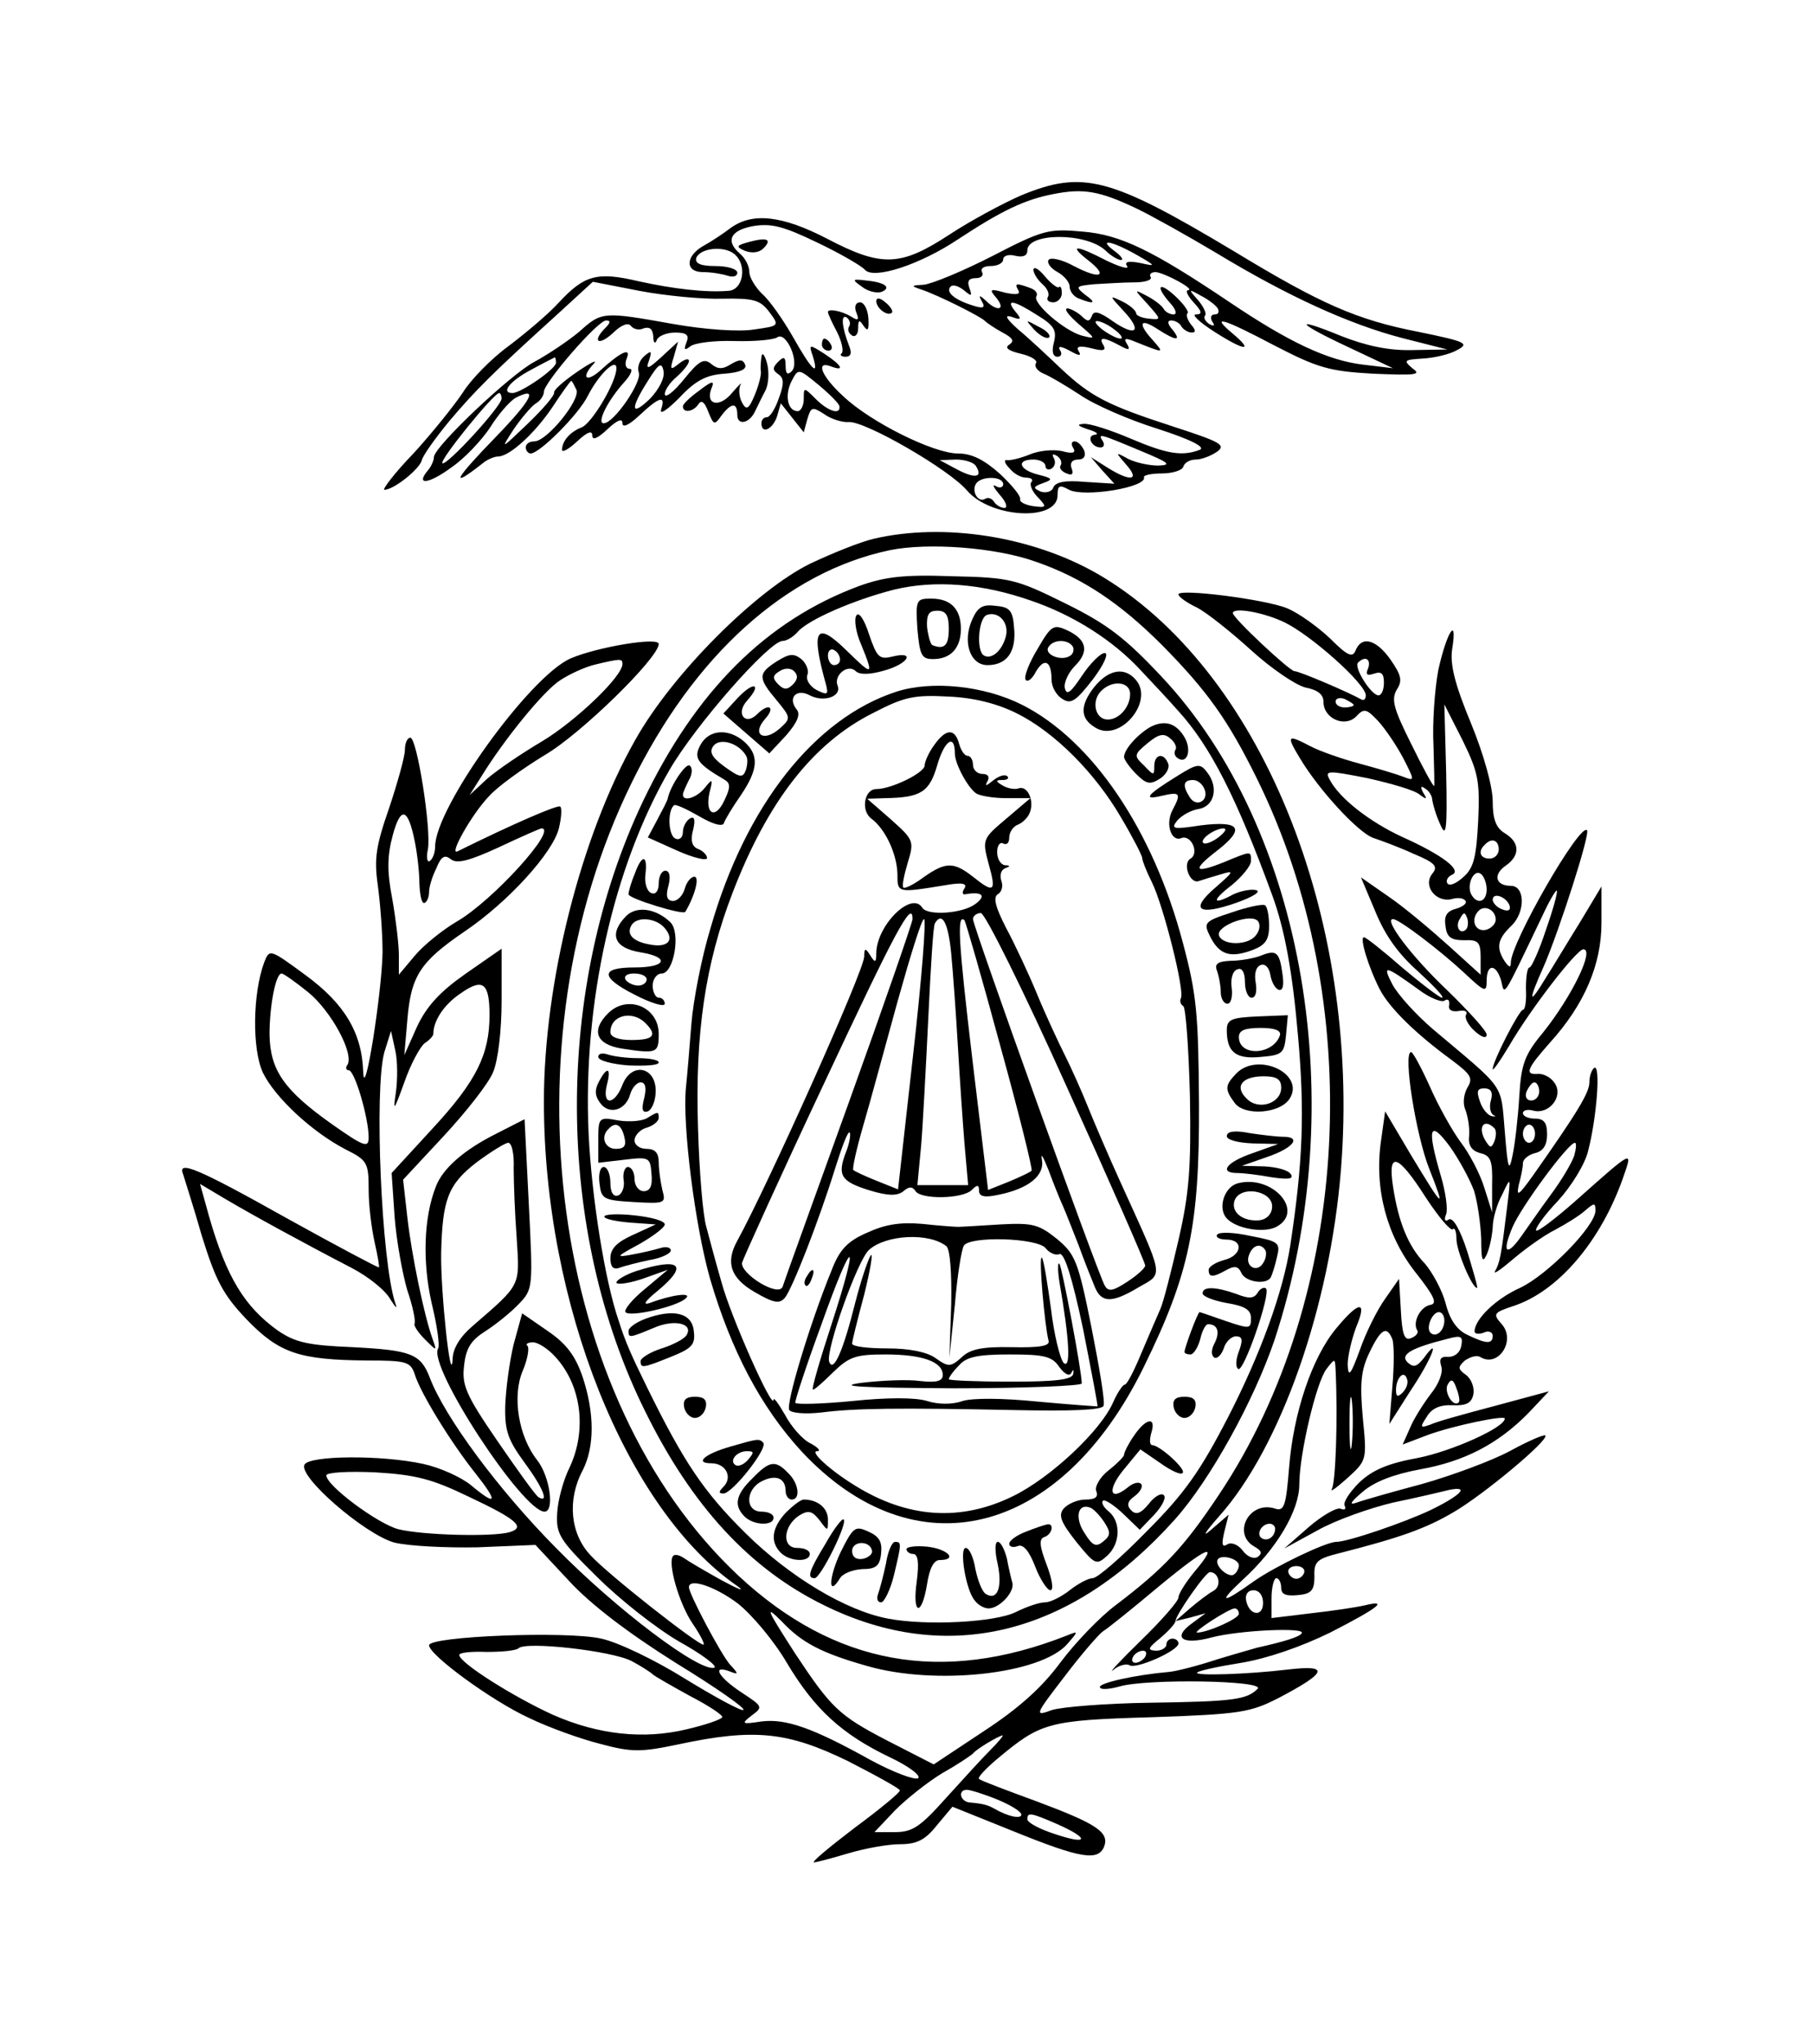  <svg version="1.0" xmlns="http://www.w3.org/2000/svg"  width="300pt" height="338pt" viewBox="0 0 300 338"  preserveAspectRatio="xMidYMid meet">  <g transform="translate(0,338) scale(0.1,-0.1)" fill="#000000" stroke="none"> <path d="M1690 3057 c-30 -13 -84 -42 -119 -65 -81 -53 -112 -54 -202 -7 -75 39 -124 44 -160 18 -13 -10 -33 -23 -44 -29 -31 -17 -32 -44 -2 -44 14 0 32 -3 41 -6 9 -3 16 -1 16 5 0 6 -16 11 -36 11 -24 0 -34 4 -32 13 6 17 46 21 63 7 22 -18 15 -60 -10 -61 -37 -3 -90 3 -149 16 -68 16 -89 10 -131 -35 -16 -18 -54 -50 -83 -72 -29 -21 -63 -56 -76 -77 -14 -21 -50 -66 -81 -100 -32 -33 -53 -61 -49 -61 16 0 59 35 62 49 2 8 22 36 45 64 43 51 72 80 178 176 l60 55 77 -15 c42 -8 104 -14 137 -13 52 1 63 -2 78 -22 17 -23 17 -23 -26 -29 -24 -4 -81 0 -132 9 -118 21 -119 21 -157 -13 -18 -15 -51 -37 -73 -49 -39 -20 -167 -141 -167 -158 0 -5 -4 -15 -10 -22 -21 -25 1 -23 39 5 22 15 50 45 64 66 13 21 32 43 42 49 39 20 27 -3 -32 -64 -70 -72 -78 -88 -22 -44 7 6 19 11 25 11 19 0 61 38 91 83 15 23 29 42 30 42 2 0 5 -7 9 -15 6 -17 -49 -85 -70 -85 -8 0 -14 -4 -14 -10 0 -5 4 -10 8 -10 15 0 80 65 95 96 18 35 47 63 47 45 0 -23 -41 -92 -58 -98 -18 -7 -32 -22 -32 -37 0 -5 11 1 25 14 16 15 25 19 25 10 0 -9 9 -5 25 10 16 15 25 19 25 10 0 -8 11 -3 28 13 33 31 44 34 36 10 -3 -10 10 -1 30 19 27 29 45 38 75 40 25 2 37 7 34 15 -4 9 -9 9 -23 1 -14 -9 -22 -9 -33 0 -12 10 -20 6 -45 -25 -17 -21 -31 -32 -32 -25 0 7 9 20 20 29 11 10 20 21 20 26 0 5 -7 3 -16 -4 -15 -12 -16 -11 -9 11 l7 25 -27 -25 c-23 -21 -27 -22 -21 -6 5 16 4 17 -8 7 -8 -7 -12 -19 -9 -27 6 -15 -41 -84 -58 -84 -12 0 6 37 34 68 11 12 15 22 9 22 -6 0 -9 7 -5 17 8 19 -9 12 -44 -20 -24 -21 -32 -11 -10 12 6 7 -6 1 -28 -14 -22 -15 -39 -30 -38 -34 1 -5 -19 -28 -44 -52 -45 -43 -45 -43 -23 -9 13 19 30 39 37 43 7 4 13 13 13 19 0 15 89 118 103 118 8 0 7 -4 -1 -12 -23 -23 -12 -31 12 -9 14 14 26 18 30 12 4 -5 13 -8 21 -4 10 3 15 -1 16 -13 0 -11 3 -14 6 -6 2 6 16 12 30 12 19 0 24 -4 19 -16 -5 -13 -3 -14 6 -7 7 6 40 10 73 9 33 -1 65 2 71 6 15 11 38 -42 24 -56 -7 -7 -10 -4 -10 9 0 15 -3 16 -12 7 -10 -10 -10 -14 0 -21 9 -6 10 -15 1 -39 -6 -18 -15 -32 -20 -32 -5 0 -9 -4 -9 -10 0 -19 19 -10 26 12 l6 21 19 -24 19 -24 6 22 c6 20 8 21 28 8 11 -8 30 -14 41 -13 28 1 165 -78 195 -113 39 -46 150 -52 150 -8 0 16 3 18 19 9 25 -13 130 4 124 21 -1 3 12 6 29 6 18 0 34 5 36 11 2 7 11 12 21 12 9 0 25 6 35 13 15 11 6 16 -71 41 -111 36 -138 50 -188 97 -22 21 -53 50 -70 64 -20 18 -24 25 -11 21 16 -6 17 -4 6 9 -17 21 -3 19 36 -6 28 -17 33 -25 28 -45 -4 -15 -2 -24 6 -24 6 0 8 5 4 11 -4 7 1 7 16 -1 16 -9 20 -9 15 -1 -5 8 1 10 21 5 19 -5 25 -4 20 5 -9 14 0 14 26 0 16 -9 19 -8 13 2 -6 9 -3 10 8 6 55 -22 54 -22 35 0 -26 28 -22 38 7 19 31 -20 41 -21 25 -1 -8 9 -9 15 -2 15 6 0 14 -4 17 -10 3 -5 11 -10 17 -10 7 0 7 4 -1 13 -6 8 -9 16 -6 19 3 2 -6 15 -20 28 -28 26 -34 17 -8 -12 9 -10 11 -18 5 -18 -6 0 -14 4 -17 10 -3 5 -16 15 -28 21 -21 11 -21 11 2 -14 23 -26 23 -26 2 -24 -11 1 -21 5 -21 9 0 4 -10 13 -22 19 -23 11 -23 11 1 -15 32 -34 21 -44 -18 -17 -21 15 -31 18 -34 9 -4 -10 -7 -11 -18 0 -7 6 -18 12 -23 12 -6 -1 3 -12 19 -26 29 -25 29 -25 5 -19 -29 8 -82 54 -75 65 3 5 -2 11 -11 14 -22 8 -26 8 -19 -4 4 -7 -3 -8 -22 -4 -25 7 -27 6 -14 -9 16 -20 1 -23 -18 -4 -11 10 -12 9 -6 -2 6 -10 2 -12 -16 -6 -29 9 -45 22 -36 31 4 4 13 1 22 -6 13 -11 14 -10 9 4 -4 11 -1 16 11 16 9 0 13 5 10 10 -3 6 3 10 14 10 12 0 21 5 21 11 0 6 9 9 20 6 13 -3 20 0 20 9 0 29 96 30 129 0 9 -9 21 -16 26 -16 5 0 0 7 -11 15 -28 21 -5 17 36 -6 33 -19 34 -20 7 -14 -20 4 -27 2 -22 -5 4 -6 -11 -2 -34 9 -50 26 -64 27 -31 1 35 -27 21 -33 -23 -10 -20 11 -39 15 -42 10 -3 -5 4 -14 15 -20 11 -6 20 -17 20 -24 0 -8 7 -17 16 -20 25 -10 29 -7 9 7 -16 13 -15 14 16 17 19 1 48 3 66 3 18 0 30 4 27 9 -3 4 1 8 8 8 15 -1 67 -29 54 -30 -5 0 -1 -9 9 -20 14 -15 15 -20 4 -20 -8 0 6 -13 31 -29 50 -32 66 -33 29 -2 -37 31 -16 25 71 -21 70 -36 89 -42 162 -46 71 -3 81 -2 65 9 -15 13 -14 14 17 16 19 1 45 7 57 14 21 11 15 14 -63 30 -103 20 -162 46 -307 134 -204 122 -249 134 -351 92z m191 -22 c25 -12 84 -45 131 -73 119 -72 220 -118 308 -141 l75 -19 -58 -1 c-39 -1 -76 7 -117 23 -83 34 -75 22 13 -19 l72 -34 -50 6 c-58 7 -122 37 -220 103 -128 86 -181 112 -244 117 -56 5 -65 3 -150 -41 -49 -25 -100 -46 -113 -47 -21 -1 -21 -2 -3 -8 27 -9 99 -45 105 -52 3 -3 16 -12 29 -19 17 -9 20 -14 11 -20 -8 -5 -2 -10 19 -15 17 -4 29 -11 25 -16 -3 -5 3 -13 13 -17 10 -4 37 -20 60 -35 23 -16 80 -41 128 -56 56 -18 81 -31 70 -35 -29 -11 -54 -7 -115 19 -33 14 -67 25 -77 24 -12 -1 -10 -3 7 -9 14 -4 19 -8 12 -9 -15 -1 -6 -21 9 -21 6 0 7 5 4 10 -9 14 -6 13 61 -15 48 -20 54 -24 31 -25 -16 0 -38 5 -50 11 -22 12 -22 12 -3 -10 23 -26 6 -28 -32 -4 l-27 17 19 -22 20 -22 -48 3 c-33 3 -49 0 -53 -9 -2 -7 -12 -10 -21 -7 -13 6 -13 8 4 14 17 6 16 8 -8 14 -32 8 -37 25 -8 25 11 0 20 -5 20 -11 0 -5 5 -7 10 -4 6 4 7 11 4 17 -4 7 -2 8 5 4 6 -4 9 -11 6 -16 -3 -4 2 -10 10 -13 9 -4 12 -1 8 9 -3 8 1 14 11 14 10 0 13 6 10 15 -4 8 -10 15 -16 15 -5 0 -6 -5 -2 -11 5 -8 -1 -10 -19 -5 -14 3 -38 1 -54 -6 -15 -6 -32 -10 -37 -9 -5 1 -4 -5 4 -13 7 -9 19 -16 28 -16 8 0 12 -3 9 -7 -4 -3 0 -15 10 -25 16 -17 15 -18 -8 -15 -13 2 -22 7 -21 11 2 5 -13 23 -33 42 -27 24 -47 34 -70 34 -40 0 -145 52 -190 95 -36 33 -46 59 -20 49 24 -9 18 2 -11 21 -25 16 -26 16 -19 -4 11 -36 -2 -23 -33 32 -16 28 -39 61 -51 71 -11 11 -21 27 -21 36 0 10 -7 23 -15 30 -25 21 -17 39 21 46 30 5 50 0 106 -27 38 -18 74 -39 79 -45 14 -17 91 8 154 50 73 48 111 66 158 75 50 10 77 5 138 -24z m134 -165 c3 -6 1 -10 -5 -10 -6 0 -8 -5 -4 -12 5 -7 3 -8 -5 -4 -7 5 -10 11 -7 14 3 3 -2 14 -11 25 -17 19 -17 20 4 8 12 -6 25 -16 28 -21z m-171 -35 c11 -8 15 -15 10 -15 -6 0 -19 7 -30 15 -10 8 -14 14 -9 14 6 0 19 -6 29 -14z m-924 -55 c0 -10 -58 -50 -72 -50 -20 0 -4 20 30 38 20 11 38 20 40 21 1 0 2 -4 2 -9z m156 -59 c-32 -31 -34 -18 -4 29 18 29 23 32 26 16 2 -11 -7 -29 -22 -45z m313 -13 c2 -15 -19 -8 -39 12 -20 20 -20 20 -20 0 0 -11 -5 -20 -10 -20 -17 0 -22 27 -10 50 11 21 11 21 45 -7 18 -15 34 -31 34 -35z m-559 13 c0 -13 -92 -113 -98 -107 -5 5 85 116 94 116 2 0 4 -4 4 -9z m785 -112 c12 -19 -2 -21 -32 -5 l-28 15 27 1 c15 0 30 -5 33 -11z m45 -30 c0 -5 -6 -7 -12 -3 -7 4 -4 -2 6 -14 11 -12 14 -22 8 -22 -6 0 -14 5 -17 10 -4 6 -10 8 -15 5 -11 -7 -23 12 -15 25 8 13 45 13 45 -1z"/> <path d="M1240 2980 c-22 -6 -23 -8 -7 -15 11 -4 23 -3 30 4 15 15 7 19 -23 11z"/> <path d="M1426 2906 c10 -8 24 -11 32 -9 18 7 7 16 -24 19 -24 3 -25 2 -8 -10z"/> <path d="M1450 2882 c0 -12 19 -26 26 -19 2 2 -2 10 -11 17 -9 8 -15 8 -15 2z"/> <path d="M1417 2863 c5 -12 3 -14 -8 -7 -16 10 -39 14 -39 8 0 -3 7 -18 15 -33 8 -16 11 -31 8 -35 -4 -3 -1 -6 6 -6 9 0 11 6 6 18 -12 31 -14 53 -4 47 5 -4 7 -10 4 -15 -3 -5 -1 -11 5 -15 5 -3 10 2 10 12 0 14 2 15 9 4 7 -10 9 -7 8 12 -1 15 -7 27 -14 27 -7 0 -10 -7 -6 -17z"/> <path d="M1360 2810 c0 -5 5 -10 11 -10 5 0 7 5 4 10 -3 6 -8 10 -11 10 -2 0 -4 -4 -4 -10z"/> <path d="M1710 2934 c0 -6 7 -17 15 -24 8 -7 12 -16 9 -21 -3 -5 1 -9 9 -9 7 0 14 7 14 15 0 8 -2 13 -5 10 -2 -2 -13 6 -23 18 -10 12 -18 17 -19 11z"/> <path d="M1712 2834 c10 -10 20 -15 24 -12 3 4 -5 12 -18 18 -22 12 -22 12 -6 -6z"/> <path d="M1260 2790 c-1 -8 -2 -19 -1 -24 1 -5 -3 -22 -10 -39 -10 -24 -14 -26 -21 -13 -5 9 -6 22 -3 29 4 6 -2 1 -13 -12 -21 -26 -45 -21 -35 6 6 14 2 14 -20 -3 -14 -10 -27 -22 -27 -26 0 -12 18 -9 26 4 5 7 10 3 16 -13 9 -22 10 -23 22 -6 16 21 26 22 26 1 0 -19 21 -14 30 7 4 8 11 23 17 34 5 11 6 31 2 45 -4 14 -8 18 -9 10z"/> <path d="M1446 2489 c-22 -5 -69 -24 -105 -41 -90 -44 -229 -183 -290 -292 -90 -159 -151 -401 -151 -598 0 -334 136 -674 320 -801 14 -10 3 -6 -25 9 -27 15 -56 32 -63 37 -7 5 -15 7 -18 4 -10 -10 9 -78 32 -112 13 -19 21 -35 18 -35 -10 0 -159 117 -187 148 -33 35 -39 91 -13 140 20 39 20 95 0 155 -12 35 -27 55 -58 76 l-42 29 -14 -51 c-7 -29 -13 -74 -14 -102 -1 -42 5 -57 32 -94 31 -42 41 -68 23 -57 -5 3 -35 45 -68 93 -53 77 -59 93 -55 125 3 29 12 42 36 57 17 11 42 31 55 45 23 24 23 27 16 165 l-7 140 -47 -24 c-54 -27 -89 -58 -100 -88 -20 -51 -22 -124 -7 -191 9 -37 14 -71 11 -76 -18 -29 140 -270 176 -270 17 0 9 58 -12 85 -31 39 -42 106 -24 148 8 19 11 37 8 41 -4 3 0 6 9 6 8 0 24 -10 36 -23 44 -47 54 -122 24 -185 -10 -20 -19 -54 -20 -74 -2 -35 3 -44 65 -105 38 -38 99 -86 137 -108 38 -21 64 -41 58 -43 -24 -8 -163 97 -262 198 -95 96 -184 216 -209 282 -15 39 -31 45 -127 50 -75 3 -96 8 -125 28 -54 39 -84 87 -113 188 l-15 54 42 -25 c44 -26 128 -72 209 -114 27 -14 56 -37 64 -52 9 -14 12 -17 8 -6 -23 69 -35 354 -18 415 l11 35 7 -32 c4 -17 4 -49 1 -70 -5 -33 -3 -30 14 17 10 29 26 59 34 65 8 5 14 12 14 15 0 22 18 49 45 67 37 26 48 18 48 -36 0 -65 -22 -109 -93 -186 l-69 -75 5 -73 c3 -39 13 -94 21 -121 9 -26 14 -51 12 -55 -2 -3 6 -15 17 -26 20 -20 20 -20 13 0 -14 38 -35 140 -42 202 l-7 62 68 73 c37 40 74 87 81 105 8 19 14 68 14 118 l0 86 -59 -41 c-43 -30 -65 -54 -81 -88 l-21 -47 5 58 c6 73 21 96 94 146 73 49 148 132 157 172 4 17 5 33 2 35 -3 4 -79 -29 -170 -74 -15 -7 24 62 52 91 14 16 56 46 92 68 59 34 189 161 189 184 0 12 -102 -5 -146 -24 -68 -30 -224 -247 -224 -311 0 -10 -4 -21 -9 -24 -4 -3 -6 6 -3 19 6 33 -18 185 -29 185 -5 0 -9 -9 -9 -20 0 -11 -12 -54 -26 -96 -22 -63 -25 -84 -19 -127 4 -29 8 -79 8 -112 -1 -66 -30 -250 -32 -198 -2 65 -31 113 -95 160 -60 44 -60 44 -69 21 -19 -52 -20 -143 -2 -182 20 -41 81 -98 137 -127 36 -18 38 -22 38 -67 0 -26 5 -65 10 -87 5 -22 8 -40 7 -41 -1 -1 -69 35 -152 81 -148 83 -182 97 -172 73 2 -7 17 -53 31 -102 23 -74 35 -97 74 -138 54 -56 87 -67 199 -68 65 0 72 -2 79 -22 9 -31 61 -115 101 -165 38 -48 35 -55 -8 -19 -16 13 -51 29 -79 35 -69 15 -187 14 -196 -1 -12 -19 99 -115 148 -129 24 -6 86 -9 138 -8 l96 4 56 -60 c36 -39 98 -86 176 -135 67 -41 117 -76 112 -78 -4 -2 -48 22 -97 52 -48 30 -110 60 -138 66 -56 13 -285 4 -285 -11 0 -16 104 -92 165 -120 33 -16 86 -35 118 -43 52 -14 67 -14 129 -1 126 27 181 21 280 -27 47 -24 87 -46 87 -49 1 -3 -33 -31 -75 -62 -42 -32 -72 -57 -67 -57 4 0 30 7 57 15 27 8 65 15 85 15 28 0 42 7 61 31 l26 31 102 -41 c111 -45 139 -49 149 -25 9 24 -13 38 -112 75 -49 18 -92 34 -95 37 -3 2 11 17 30 33 72 60 83 64 255 69 148 5 164 8 211 32 80 42 85 55 16 47 -66 -8 -157 -11 -151 -5 3 3 35 10 73 16 42 7 98 26 147 50 80 41 98 55 57 45 -13 -3 -52 -9 -88 -13 l-66 -8 0 33 c0 18 4 33 8 33 4 0 8 -7 8 -16 0 -11 8 -14 28 -12 22 2 27 8 27 31 -1 24 4 29 40 38 102 26 144 41 190 68 50 29 159 120 152 127 -2 2 -28 -9 -59 -26 -30 -16 -95 -40 -144 -54 -49 -13 -98 -27 -109 -31 -14 -5 -10 1 10 18 20 17 52 29 95 37 73 13 129 42 179 93 l34 36 -89 -24 c-49 -13 -97 -26 -107 -31 -17 -6 -18 -5 -6 13 8 14 22 20 43 19 23 -1 31 4 34 18 2 11 -3 25 -12 32 -14 10 -14 13 -2 24 9 6 19 9 25 6 30 -19 60 27 36 54 -15 17 -14 19 19 30 74 24 145 107 182 213 16 46 18 47 -80 -40 -33 -29 -62 -51 -64 -48 -3 2 13 25 36 49 22 24 45 61 50 83 14 54 21 143 10 137 -4 -3 -8 -13 -8 -24 0 -17 -20 -50 -94 -155 -23 -32 -27 -35 -23 -15 4 14 7 30 7 36 0 7 9 14 20 17 14 3 20 14 20 31 0 19 -5 26 -20 26 -11 0 -20 4 -20 9 0 5 8 7 18 4 26 -6 49 24 35 45 -6 10 -18 16 -27 16 -24 -2 -20 8 19 52 57 63 85 129 85 198 l0 60 -36 -60 c-20 -32 -45 -74 -56 -91 -29 -48 -30 -40 -3 20 25 58 77 219 71 224 -12 12 -126 -186 -126 -219 0 -9 -3 -8 -10 2 -15 23 -12 37 11 59 23 22 23 66 -1 66 -25 0 -30 18 -9 33 25 17 24 39 -1 54 -15 9 -20 24 -20 53 0 24 -15 78 -36 129 -27 65 -35 98 -31 123 9 56 -9 28 -23 -35 -6 -32 -10 -88 -8 -125 1 -37 2 -67 1 -67 -2 0 -19 31 -38 70 -29 58 -33 73 -24 89 10 15 8 24 -10 50 -24 34 -48 40 -58 15 -5 -12 -13 -9 -42 20 -20 19 -52 42 -71 50 -37 15 -180 33 -180 23 0 -4 14 -14 31 -22 17 -9 57 -41 90 -71 33 -30 73 -57 89 -61 20 -4 30 -11 30 -24 0 -27 35 -43 54 -24 13 14 17 13 36 -7 12 -13 31 -41 42 -62 19 -37 19 -38 1 -31 -10 4 -43 14 -73 22 -30 8 -67 21 -82 29 -38 20 -40 18 -17 -20 31 -52 97 -124 122 -132 12 -4 42 -15 66 -26 36 -15 41 -21 31 -33 -16 -20 6 -48 32 -42 10 3 20 2 23 -3 3 -4 -5 -10 -16 -13 -15 -4 -20 -12 -17 -29 2 -18 9 -23 31 -23 23 1 27 -3 27 -28 l0 -29 -53 48 c-30 27 -74 64 -99 81 l-46 32 24 -57 c16 -39 38 -70 71 -99 26 -24 44 -43 39 -43 -4 0 -34 23 -66 50 -32 28 -60 50 -63 50 -8 0 8 -51 26 -86 16 -31 60 -74 119 -117 32 -24 36 -30 26 -46 -6 -11 -8 -26 -3 -37 4 -11 7 -29 6 -42 -2 -16 4 -25 18 -29 18 -4 21 -13 20 -52 l0 -46 -13 41 c-7 23 -25 57 -39 75 -14 19 -37 60 -51 92 -14 31 -28 57 -31 57 -14 0 8 -138 30 -193 28 -71 24 -67 -31 24 l-42 71 -7 -50 c-11 -79 10 -156 57 -216 31 -39 37 -52 25 -54 -17 -3 -30 -29 -22 -42 3 -4 -2 -10 -10 -13 -11 -5 -15 6 -17 46 l-3 52 -23 -33 c-13 -18 -32 -56 -42 -85 -15 -41 -19 -46 -20 -24 0 15 7 43 14 62 19 45 5 44 -33 -2 -40 -48 -71 -140 -78 -231 -5 -62 -8 -72 -23 -67 -43 14 -72 -42 -34 -63 12 -7 13 -11 5 -17 -7 -4 -18 1 -25 11 -7 9 -18 14 -25 10 -9 -6 -10 0 -5 21 l7 28 -29 -25 c-16 -14 -10 -4 13 22 102 114 184 347 202 575 33 419 -135 829 -403 984 -108 62 -254 85 -370 58z m268 -38 c78 -27 140 -69 209 -138 75 -76 109 -124 156 -219 183 -369 158 -857 -62 -1186 -58 -87 -91 -122 -170 -182 -27 -20 -68 -63 -92 -95 -31 -42 -69 -76 -127 -114 l-83 -55 -78 40 c-79 41 -92 54 -151 143 -47 73 -52 83 -22 53 33 -35 66 -52 140 -73 113 -33 288 -14 332 36 19 22 19 22 -1 14 -206 -81 -384 -49 -543 99 -311 291 -390 877 -177 1311 103 211 256 349 427 385 63 13 175 5 242 -19z m411 -100 c44 -21 135 -102 135 -121 0 -6 -3 -9 -7 -7 -21 12 -103 47 -111 47 -8 0 -102 88 -102 96 0 10 49 2 85 -15z m-1095 -69 c0 -21 -78 -95 -133 -128 -34 -20 -75 -48 -91 -62 l-29 -27 19 30 c38 62 104 143 131 160 15 10 41 22 58 26 42 10 45 10 45 1z m1234 -7 c-5 -11 -2 -13 10 -9 12 4 16 0 16 -15 0 -12 -4 -21 -9 -21 -12 0 -41 46 -34 54 12 12 22 6 17 -9z m-24 -61 c0 -2 -7 -4 -15 -4 -8 0 -15 4 -15 10 0 5 7 7 15 4 8 -4 15 -8 15 -10z m206 -191 c-3 -59 -7 -78 -24 -93 -12 -11 -23 -16 -27 -11 -3 5 1 11 7 14 19 7 -15 33 -82 63 -54 25 -104 64 -120 95 -8 15 -3 15 63 2 40 -9 78 -20 86 -27 12 -9 13 -8 6 3 -5 10 -4 12 3 7 7 -4 12 -13 12 -19 1 -7 6 -25 13 -40 10 -24 12 -11 10 85 l-3 113 30 -59 c26 -53 29 -68 26 -133z m-1760 -33 c4 -19 8 -51 8 -72 1 -20 4 -34 9 -31 4 2 7 10 7 18 0 8 5 25 12 39 8 20 14 23 24 15 10 -8 30 -3 80 20 36 17 68 31 70 31 28 0 -81 -120 -140 -154 -24 -14 -56 -40 -70 -57 l-26 -31 0 33 c0 17 -5 59 -11 93 -9 46 -8 72 1 105 13 48 25 45 36 -9z m1794 -15 c0 -8 -7 -15 -15 -15 -16 0 -20 12 -8 23 11 12 23 8 23 -8z m-20 -66 c0 -20 -15 -26 -25 -9 -9 15 3 43 15 35 5 -3 10 -15 10 -26z m98 -67 c-11 -34 -24 -62 -27 -62 -4 0 -6 -16 -6 -35 1 -19 -1 -35 -5 -35 -6 0 -50 -85 -50 -98 0 -4 12 13 27 38 36 62 112 160 123 160 19 0 -19 -78 -67 -138 -30 -36 -36 -52 -39 -105 -2 -34 -7 -78 -11 -97 -6 -30 -8 -24 -13 39 -7 81 2 67 -119 169 -28 24 -58 57 -67 74 -17 33 -13 32 44 -9 17 -13 37 -21 42 -18 6 4 9 1 8 -7 -2 -8 4 -12 16 -10 10 2 15 -1 12 -6 -3 -5 3 -17 14 -27 12 -11 20 -13 20 -6 0 6 -30 39 -66 74 -58 55 -105 117 -89 117 10 0 77 -51 118 -89 34 -32 37 -33 37 -13 0 29 16 28 24 0 6 -25 1 -33 69 109 11 24 22 42 23 40 2 -2 -6 -31 -18 -65z m-60 40 c2 -7 -2 -10 -12 -6 -9 3 -16 11 -16 16 0 13 23 5 28 -10z m-23 -23 c0 -7 -8 -15 -17 -17 -18 -3 -25 18 -11 32 10 10 28 1 28 -15z m-49 -16 c-10 -10 -19 5 -10 18 6 11 8 11 12 0 2 -7 1 -15 -2 -18z m-1916 -104 c38 -31 76 -101 65 -120 -4 -5 -2 -9 2 -9 10 0 33 -79 33 -111 0 -18 -7 -16 -61 22 -79 56 -102 89 -103 148 0 47 10 101 20 101 3 0 23 -14 44 -31z m2037 -164 c0 -8 -6 -15 -13 -15 -8 0 -11 6 -8 15 4 8 9 15 13 15 4 0 8 -7 8 -15z m-80 -15 c-3 -10 -1 -21 4 -24 5 -2 4 -3 -2 -2 -7 1 -16 12 -20 24 -6 17 -5 22 7 22 11 0 15 -6 11 -20z m-28 -149 c6 -19 11 -55 12 -80 0 -35 2 -41 9 -26 5 11 9 31 10 45 0 14 7 39 16 55 14 30 14 29 8 -20 -10 -82 -12 -93 -20 -107 -4 -7 9 2 29 19 21 18 52 40 70 49 17 9 40 23 50 32 15 13 17 13 17 0 0 -26 -80 -107 -125 -128 -40 -18 -75 -52 -75 -72 0 -4 7 -5 15 -2 8 4 15 1 15 -5 0 -14 -10 -14 -41 1 -18 8 -30 25 -37 53 -6 22 -22 51 -34 65 -28 29 -44 69 -53 128 -9 59 8 54 54 -18 21 -32 41 -56 45 -53 3 4 6 -4 6 -16 0 -20 26 -81 34 -81 2 0 -6 27 -16 60 -12 37 -24 58 -31 53 -6 -4 -8 0 -4 9 3 9 -1 37 -9 64 -23 78 -19 94 15 48 15 -21 33 -54 40 -73z m34 103 c3 -3 3 -13 0 -21 -5 -12 -7 -12 -14 -1 -15 23 -4 40 14 22z m67 -9 c0 -8 -4 -15 -10 -15 -5 0 -10 7 -10 15 0 8 5 15 10 15 6 0 10 -7 10 -15z m-1690 -57 c0 -24 2 -76 5 -116 5 -80 8 -75 -73 -145 -20 -17 -33 -37 -33 -55 -3 -48 -20 111 -19 175 2 89 11 114 59 151 23 17 47 32 52 32 6 0 10 -19 9 -42z m1755 21 c-4 -12 -21 -41 -39 -65 -17 -23 -39 -55 -49 -69 -25 -35 -32 -26 -14 16 14 33 92 139 103 139 3 0 2 -10 -1 -21z m-215 -273 c0 -17 -14 -29 -23 -20 -8 8 3 34 14 34 5 0 9 -6 9 -14z m-86 -31 c3 -9 3 -44 0 -78 l-5 -62 35 55 c35 52 51 94 22 54 -12 -15 -17 -16 -27 -7 -13 13 7 24 67 39 22 6 25 4 22 -12 -2 -11 -11 -18 -21 -18 -13 1 -16 -3 -12 -16 3 -10 -4 -29 -18 -46 -12 -16 -28 -41 -34 -56 l-12 -27 42 16 c41 15 127 33 127 27 0 -15 -88 -54 -143 -65 -50 -9 -76 -20 -98 -41 -16 -16 -27 -33 -24 -38 3 -6 0 -8 -7 -5 -7 2 -31 -12 -53 -31 l-40 -35 55 30 c30 17 87 37 125 46 39 8 81 18 93 21 35 7 19 -9 -30 -33 -44 -21 -138 -53 -157 -53 -17 0 -102 -41 -136 -65 -53 -38 -61 -37 -19 2 57 52 94 115 94 158 0 50 28 169 45 191 14 18 14 18 15 -1 4 -82 0 -186 -6 -197 -4 -7 7 1 25 17 33 30 33 30 26 101 -5 56 -3 78 11 107 19 40 29 45 38 22z m17 -88 c-8 -8 -11 -7 -11 4 0 20 13 34 18 19 3 -7 -1 -17 -7 -23z m93 -16 c-9 -10 -26 18 -18 30 5 9 9 8 14 -7 4 -10 6 -21 4 -23z m-177 -68 c-2 -21 -4 -6 -4 32 0 39 2 55 4 38 2 -18 2 -50 0 -70z m-1462 -88 c81 -38 95 -51 68 -59 -28 -8 -144 -5 -184 5 -34 9 -119 72 -119 89 0 5 36 7 81 5 67 -4 94 -11 154 -40z m1335 -53 c0 -13 -12 -22 -22 -16 -10 6 -1 24 13 24 5 0 9 -4 9 -8z m-134 -72 c-14 -17 -26 -36 -26 -42 0 -6 -28 -38 -62 -71 -35 -34 -55 -56 -46 -49 9 8 22 11 27 8 11 -7 81 24 81 36 0 4 -4 8 -10 8 -5 0 -10 -4 -10 -10 0 -5 -8 -10 -17 -10 -15 1 -14 4 7 21 14 12 25 24 25 28 1 11 50 81 57 81 15 0 20 -23 6 -31 -8 -4 -26 -18 -39 -29 l-24 -21 25 6 25 7 -23 -17 c-33 -24 -15 -36 33 -23 46 12 156 17 149 7 -3 -6 -29 -14 -74 -24 -3 -1 -32 -9 -65 -19 -33 -11 -69 -20 -80 -21 -57 -5 -115 -18 -115 -25 0 -5 15 -4 33 1 45 13 242 10 228 -4 -18 -18 -40 -21 -178 -23 -73 -1 -146 -7 -162 -12 -30 -11 -29 -9 21 56 28 37 57 70 63 74 7 4 48 37 91 73 82 68 104 77 60 25z m74 11 c0 -4 -3 -11 -7 -14 -8 -9 -34 13 -28 24 6 9 35 1 35 -10z m108 -12 c-2 -6 -8 -10 -13 -10 -5 0 -11 4 -13 10 -2 6 4 11 13 11 9 0 15 -5 13 -11z m-937 -51 c23 -18 60 -62 81 -98 46 -77 91 -118 170 -156 32 -15 53 -31 47 -35 -6 -3 -41 10 -78 30 -97 54 -141 69 -181 64 -33 -5 -34 -4 -16 10 19 14 18 15 -17 38 -38 25 -50 46 -20 35 15 -6 16 -5 1 11 -15 17 -68 117 -68 128 0 16 44 1 81 -27z m869 1 c0 -24 -23 -21 -28 4 -2 10 3 17 12 17 10 0 16 -9 16 -21z m-40 -18 c0 -8 -52 -31 -69 -31 -9 0 53 40 62 40 4 0 7 -4 7 -9z m-1005 -78 c17 -9 32 -19 35 -22 3 -3 31 -19 62 -36 31 -16 55 -32 53 -35 -2 -4 -29 -13 -59 -20 -71 -17 -146 -9 -221 24 -64 29 -155 86 -155 99 0 4 20 6 45 5 25 0 48 2 53 6 11 12 154 -4 187 -21z m850 7 c-3 -5 -11 -10 -16 -10 -6 0 -7 5 -4 10 3 6 11 10 16 10 6 0 7 -4 4 -10z m-256 -154 c-13 -13 -46 -49 -74 -80 -42 -47 -55 -56 -84 -56 l-34 0 34 36 c19 19 54 47 79 62 25 14 47 29 50 32 5 7 42 29 49 30 2 0 -7 -11 -20 -24z m11 -82 c22 -9 40 -20 40 -25 0 -8 -23 -3 -45 10 -11 6 -18 8 -40 10 -16 1 -21 21 -5 21 5 0 28 -7 50 -16z m100 -41 c54 -24 51 -35 -5 -16 -25 8 -45 19 -45 24 0 12 4 12 50 -8z"/> <path d="M1422 2411 c-154 -57 -271 -174 -358 -356 -147 -309 -146 -709 4 -1010 77 -156 173 -260 296 -320 203 -100 408 -50 580 142 59 66 131 197 165 297 128 389 51 844 -187 1097 -60 64 -90 87 -159 121 -81 40 -91 43 -187 45 -81 3 -112 -1 -154 -16z m283 -24 c71 -24 137 -66 183 -116 19 -20 46 -49 61 -66 54 -59 97 -144 156 -305 21 -57 34 -129 43 -235 11 -124 8 -207 -13 -345 -12 -77 -49 -179 -103 -284 -46 -89 -72 -126 -134 -188 -42 -43 -82 -78 -90 -78 -7 0 -24 -9 -38 -20 -14 -11 -32 -20 -41 -20 -9 0 -30 -7 -48 -16 -34 -17 -147 -23 -211 -11 -70 13 -163 69 -236 141 -70 69 -103 119 -163 241 -26 53 -36 75 -47 110 -23 66 -45 205 -50 310 -10 216 41 442 134 602 43 74 165 213 187 213 7 0 18 7 25 15 17 20 93 53 160 70 67 16 145 10 225 -18z"/> <path d="M1518 2340 c4 -44 7 -50 26 -50 29 0 46 18 46 50 0 33 -17 50 -49 50 -25 0 -26 -2 -23 -50z m52 0 c0 -27 -7 -35 -27 -27 -3 1 -7 14 -9 30 -1 21 3 27 17 27 14 0 19 -7 19 -30z"/> <path d="M1609 2356 c-17 -37 -4 -76 25 -76 32 0 48 22 44 62 -2 28 -7 34 -30 36 -22 3 -30 -2 -39 -22z m55 -30 c-7 -24 -24 -37 -36 -30 -13 8 -9 62 5 67 20 7 38 -14 31 -37z"/> <path d="M1417 2362 c-4 -6 -1 -28 8 -48 21 -52 20 -53 -24 -10 -51 50 -60 36 -34 -57 4 -16 2 -17 -16 -8 -11 6 -18 17 -15 25 3 7 -2 19 -10 26 -13 10 -20 9 -41 -4 -31 -20 -31 -27 0 -64 24 -29 24 -30 5 -47 -26 -23 -47 -10 -24 16 18 20 6 27 -13 8 -20 -20 -36 1 -17 22 26 29 11 33 -16 4 l-23 -25 38 -33 38 -33 28 30 c19 22 24 35 17 43 -15 19 0 35 22 23 23 -12 53 -2 46 16 -7 17 17 37 30 24 6 -6 23 -6 47 1 40 11 53 33 13 23 -21 -5 -25 -1 -38 37 -8 25 -17 38 -21 31z m-27 -73 c0 -5 -4 -9 -10 -9 -5 0 -10 7 -10 16 0 8 5 12 10 9 6 -3 10 -10 10 -16z m-78 -41 c-9 -9 -15 -9 -24 0 -10 10 -10 15 2 22 9 6 19 5 24 0 7 -7 6 -14 -2 -22z"/> <path d="M1717 2307 c-14 -23 -23 -46 -20 -51 3 -5 11 1 17 13 14 24 26 18 26 -13 0 -12 8 -26 18 -32 14 -9 22 -4 50 32 19 25 27 44 20 44 -7 0 -24 -17 -38 -38 -18 -27 -25 -33 -28 -20 -2 9 6 26 17 37 24 24 19 44 -14 59 -22 10 -26 7 -48 -31z m58 4 c3 -5 1 -13 -5 -16 -15 -9 -43 3 -35 15 8 13 32 13 40 1z"/> <path d="M1810 2243 c-23 -30 -23 -51 2 -66 40 -26 98 42 68 78 -19 23 -46 18 -70 -12z m60 -11 c0 -21 -18 -42 -37 -42 -20 0 -27 28 -13 45 18 21 50 19 50 -3z"/> <path d="M1483 2236 c-135 -44 -249 -188 -307 -390 -15 -49 -29 -121 -32 -160 -3 -39 -7 -86 -9 -105 -6 -62 15 -228 40 -316 35 -119 84 -212 151 -285 188 -202 429 -142 567 140 75 153 92 233 91 435 -1 150 -4 181 -27 267 -49 185 -149 333 -265 392 -63 32 -150 41 -209 22z m200 -36 c62 -31 129 -98 172 -172 19 -32 35 -63 35 -67 0 -4 7 -22 16 -40 19 -38 55 -181 48 -192 -2 -4 -1 -10 4 -13 4 -2 9 -69 11 -149 2 -118 -1 -160 -19 -238 -12 -52 -25 -103 -30 -114 -5 -11 -19 -44 -31 -72 -12 -29 -24 -53 -28 -53 -3 0 -12 -13 -19 -29 -21 -48 -104 -125 -165 -155 -87 -43 -175 -37 -262 17 -41 25 -76 57 -63 57 7 0 2 6 -11 13 -13 6 -32 28 -42 47 -11 19 -19 30 -19 25 -1 -19 -71 138 -86 194 -9 31 -20 72 -25 91 -6 19 -12 94 -14 165 -5 156 12 271 57 388 58 151 133 248 233 298 52 27 68 30 125 27 43 -2 81 -12 113 -28z"/> <path d="M1546 2148 c-9 -12 -16 -28 -16 -34 0 -12 -55 -39 -80 -39 -20 0 -26 -36 -8 -49 23 -17 42 -58 43 -91 0 -32 -1 -32 79 -19 28 5 37 3 32 -5 -4 -6 -4 -11 1 -10 28 5 36 -2 17 -16 -21 -16 -80 -20 -88 -6 -18 28 -76 -30 -76 -76 0 -15 -2 -16 -10 -3 -8 13 -10 12 -10 -2 0 -23 -160 -379 -210 -470 -20 -36 -11 -62 29 -85 31 -18 41 -20 50 -9 12 15 55 124 83 214 11 35 21 62 24 59 2 -2 0 -17 -6 -32 -15 -39 -9 -49 40 -64 30 -9 45 -9 55 -1 9 8 15 8 20 0 9 -14 78 -13 93 2 9 9 12 9 12 -1 0 -10 9 -12 32 -7 50 10 77 32 72 58 -2 13 2 5 11 -17 8 -22 19 -49 24 -60 5 -11 16 -40 26 -65 9 -25 21 -55 26 -67 11 -28 28 -29 73 -2 42 24 43 13 -30 174 -20 44 -44 100 -54 125 -10 25 -27 63 -38 85 -11 22 -32 67 -46 101 -14 34 -37 83 -51 109 -18 35 -22 51 -14 56 7 4 9 14 6 22 -3 9 -1 18 6 21 9 3 9 5 0 5 -7 1 -13 10 -13 22 0 11 5 17 10 14 6 -3 10 1 10 10 0 8 6 18 14 21 8 3 17 12 20 20 8 20 -4 46 -19 40 -6 -2 -18 0 -26 5 -12 7 -12 9 0 9 8 0 11 3 8 6 -4 4 -14 1 -24 -7 -11 -9 -14 -10 -9 -1 4 7 1 12 -8 12 -9 0 -16 7 -16 15 0 8 -4 15 -9 15 -5 0 -11 9 -14 20 -7 26 -22 25 -41 -2z m34 -14 c0 -17 21 -56 35 -66 6 -4 28 -8 50 -8 l40 0 -40 -34 c-39 -33 -40 -34 -29 -75 13 -46 9 -49 -26 -21 -32 25 -45 25 -82 -1 -16 -12 -31 -19 -33 -17 -3 2 1 21 7 41 11 36 10 38 -28 72 l-39 34 30 1 c59 1 73 10 86 55 12 41 29 52 29 19z m-70 -274 c0 -5 -47 -141 -105 -302 -58 -161 -108 -299 -110 -306 -7 -18 -71 22 -67 40 2 7 62 140 135 295 118 252 147 307 147 273z m255 -277 c72 -159 130 -291 130 -296 0 -4 -13 -16 -30 -27 -23 -15 -31 -17 -37 -6 -12 21 -218 594 -218 606 0 5 6 10 13 10 7 0 71 -129 142 -287z m-254 53 l-25 -223 -35 14 c-20 8 -37 16 -39 18 -2 2 5 34 16 72 11 37 36 130 57 206 21 75 40 137 44 137 4 0 -4 -101 -18 -224z m63 167 c3 -32 8 -101 11 -153 3 -52 8 -125 11 -162 l6 -68 -42 0 -42 0 6 63 c3 34 8 130 12 212 4 83 8 153 11 158 12 20 22 1 27 -50z m81 -152 c31 -112 54 -205 52 -207 -1 -2 -18 -10 -37 -18 l-35 -14 -26 216 c-23 194 -26 242 -13 230 2 -3 29 -96 59 -207z"/> <path d="M1434 1341 c-32 -14 -45 -28 -58 -62 -36 -88 -76 -221 -70 -231 4 -5 26 -7 53 -4 55 7 126 8 320 4 93 -2 145 0 147 7 3 6 -7 64 -20 130 -22 110 -27 121 -57 146 -30 24 -40 27 -94 24 -33 -2 -64 -4 -70 -4 -5 0 -32 2 -60 5 -36 3 -61 -1 -91 -15z m132 -22 c6 -5 9 -43 8 -96 l-3 -88 9 87 c4 48 11 92 15 98 10 16 120 13 135 -4 6 -8 17 -13 23 -10 8 3 21 -38 39 -123 14 -71 25 -128 24 -129 0 0 -45 3 -99 8 -59 6 -108 6 -124 1 -17 -6 -40 -6 -59 0 -19 6 -66 6 -123 0 -51 -5 -94 -6 -95 -3 -1 3 18 61 43 129 53 149 65 149 17 1 -19 -58 -33 -106 -31 -108 1 -2 16 11 33 28 27 26 37 30 87 30 61 0 95 -12 95 -34 0 -10 -10 -13 -37 -10 -21 3 -65 1 -98 -3 -43 -6 0 -8 153 -9 116 0 212 4 212 8 0 21 -33 194 -37 198 -3 3 -3 -11 0 -30 17 -97 19 -145 7 -134 -6 7 -16 47 -21 90 -6 43 -12 81 -15 84 -6 5 5 -115 11 -137 3 -9 -14 -12 -61 -11 -48 1 -69 -3 -83 -17 -18 -16 -22 -16 -43 -1 -14 10 -43 16 -80 16 -32 0 -58 3 -58 8 0 4 9 40 20 81 10 40 15 70 11 65 -4 -5 -16 -40 -26 -79 -20 -80 -36 -116 -43 -97 -6 19 47 168 66 185 28 25 99 29 128 6z m187 -200 c9 -12 17 -16 20 -9 3 6 4 5 3 -2 -2 -10 -30 -13 -104 -13 -56 0 -102 2 -102 4 0 3 7 13 17 23 12 14 31 18 84 18 57 0 70 -3 82 -21z"/> <path d="M1335 1269 c-4 -6 -5 -12 -2 -15 2 -3 7 2 10 11 7 17 1 20 -8 4z"/> <path d="M1904 2178 c-21 -12 -44 -37 -44 -50 0 -4 9 -17 20 -28 17 -17 23 -18 39 -8 10 6 17 18 14 25 -7 19 -23 16 -23 -4 0 -16 -1 -16 -17 1 -17 16 -17 18 6 37 18 15 27 17 37 8 8 -6 12 -15 9 -19 -3 -5 -1 -11 4 -14 15 -10 23 12 12 33 -14 25 -33 31 -57 19z"/> <path d="M1159 2148 c-12 -22 -5 -31 39 -57 11 -6 11 -13 1 -34 -15 -33 -33 -24 -25 12 6 23 5 24 -7 9 -13 -17 -37 -25 -37 -12 0 3 5 14 10 24 6 10 6 21 1 24 -6 4 -31 -32 -36 -54 0 -3 -8 -18 -17 -35 l-16 -30 49 -22 c27 -12 49 -17 49 -12 0 5 -7 12 -15 15 -10 4 -13 14 -8 32 4 17 2 23 -6 18 -6 -4 -11 -14 -11 -22 0 -9 -6 -14 -12 -11 -12 4 -14 45 -3 55 2 3 21 -6 42 -18 22 -13 39 -18 41 -11 2 6 14 26 28 46 29 43 30 66 6 88 -26 23 -59 21 -73 -5z m75 -17 c4 -5 3 -16 0 -25 -5 -13 -10 -12 -35 6 -22 16 -26 25 -18 35 11 13 41 4 53 -16z"/> <path d="M1947 2096 c-50 -31 -57 -40 -24 -32 30 7 32 4 17 -24 -12 -23 -2 -53 15 -46 16 6 30 -25 15 -34 -14 -8 -1 -43 14 -37 6 2 22 7 36 11 23 7 22 5 -9 -22 -43 -37 -28 -47 35 -25 28 10 42 19 32 21 -9 2 -26 -2 -37 -7 -35 -19 -37 -11 -3 15 17 14 32 32 32 40 0 17 1 17 -45 -2 -50 -20 -53 -13 -10 20 46 36 37 49 -28 41 -46 -7 -50 -6 -39 8 8 9 23 17 35 19 26 4 34 35 15 60 -12 16 -16 16 -51 -6z m46 -21 c8 -19 -13 -31 -24 -14 -13 20 -11 29 5 29 8 0 16 -7 19 -15z m23 -80 c-11 -8 -22 -12 -25 -9 -6 6 19 24 34 24 6 -1 1 -7 -9 -15z"/> <path d="M1050 1934 c-6 -14 -10 -29 -10 -33 0 -7 91 -35 94 -29 16 27 24 58 15 58 -6 0 -13 -9 -16 -20 -3 -11 -12 -20 -19 -20 -10 0 -13 7 -8 25 4 15 2 25 -5 25 -6 0 -11 -9 -11 -21 0 -12 -5 -19 -12 -16 -7 2 -12 16 -10 31 4 33 -6 34 -18 0z"/> <path d="M2038 1871 c-46 -15 -47 -17 -35 -41 15 -29 33 -35 70 -21 21 8 27 17 27 40 0 16 -3 32 -7 34 -5 2 -29 -3 -55 -12z m40 -38 c-13 -17 -55 -17 -61 0 -5 16 55 38 65 23 4 -6 2 -16 -4 -23z"/> <path d="M1036 1865 c-29 -30 -20 -53 24 -60 49 -8 43 -25 -10 -25 -57 0 -57 -16 0 -45 27 -14 50 -21 50 -15 0 5 -4 10 -10 10 -5 0 -10 9 -10 20 0 11 7 20 15 20 20 0 32 68 14 85 -24 23 -56 27 -73 10z m64 -20 c17 -20 5 -33 -25 -27 -28 5 -39 17 -30 32 9 15 41 12 55 -5z m-30 -85 c0 -5 -6 -10 -14 -10 -8 0 -18 5 -21 10 -3 6 3 10 14 10 12 0 21 -4 21 -10z"/> <path d="M2085 1799 c-11 -4 -33 -8 -49 -8 -21 -1 -27 -5 -22 -17 3 -9 6 -24 6 -35 0 -10 5 -19 11 -19 6 0 9 12 7 27 -2 15 2 28 10 30 7 3 12 -5 12 -21 0 -14 5 -26 11 -26 7 0 9 10 7 24 -3 15 0 27 8 30 7 3 14 -4 16 -16 2 -12 8 -23 14 -25 7 -2 9 8 6 27 -5 36 -10 40 -37 29z"/> <path d="M1006 1704 c-28 -28 -20 -51 22 -58 59 -9 62 -8 62 24 0 45 -52 66 -84 34z m62 -16 c20 -20 14 -28 -23 -28 -22 0 -35 5 -35 13 0 28 36 37 58 15z"/> <path d="M2030 1676 c0 -36 15 -48 56 -44 36 3 39 6 42 36 l3 33 -50 -2 c-44 -2 -51 -5 -51 -23z m88 -8 c-11 -33 -68 -36 -68 -3 0 11 10 15 36 15 23 0 34 -4 32 -12z"/> <path d="M990 1632 c0 -6 23 -12 50 -14 28 -1 50 0 50 5 0 4 -15 7 -34 7 -19 0 -41 3 -50 6 -9 3 -16 2 -16 -4z"/> <path d="M2046 1605 c-19 -20 -20 -26 -3 -49 16 -22 75 -18 91 7 26 41 -52 78 -88 42z m74 -24 c0 -26 -38 -38 -57 -18 -21 20 -8 37 28 37 22 0 29 -5 29 -19z"/> <path d="M991 1591 c-7 -13 -7 -23 2 -35 15 -21 43 -12 50 15 3 10 11 19 17 19 8 0 10 -9 6 -26 -5 -19 -3 -25 6 -22 7 3 13 18 13 34 0 40 -40 48 -55 10 -13 -34 -34 -35 -26 -1 8 29 1 33 -13 6z"/> <path d="M1071 1531 c-8 -5 -29 -7 -48 -4 -32 6 -33 5 -33 -32 l0 -38 43 5 c41 5 43 4 45 -23 2 -20 -2 -29 -13 -29 -8 0 -15 9 -15 20 0 11 -5 20 -11 20 -5 0 -9 -10 -7 -22 2 -11 -3 -23 -9 -25 -8 -3 -13 5 -13 21 0 14 -5 26 -11 26 -6 0 -9 -12 -7 -27 3 -26 6 -28 57 -31 52 -3 53 -2 47 20 -3 13 -6 33 -6 46 0 15 -6 22 -20 22 -11 0 -20 6 -20 14 0 8 9 18 20 21 11 3 20 11 20 16 0 11 -1 11 -19 0z m-38 -31 c4 -15 0 -20 -14 -20 -18 0 -26 20 -12 33 11 12 21 8 26 -13z"/> <path d="M2030 1501 c0 -6 18 -11 43 -12 l42 -1 -42 -15 c-44 -15 -57 -33 -25 -33 9 0 35 -3 56 -7 28 -4 37 -3 32 5 -4 7 -24 12 -44 13 l-37 1 43 15 c43 15 56 33 25 33 -10 0 -35 3 -55 6 -25 5 -38 3 -38 -5z"/> <path d="M2048 1423 c-22 -6 -33 -40 -19 -57 15 -18 62 -26 83 -15 48 26 -7 87 -64 72z m57 -38 c0 -12 -8 -21 -20 -23 -28 -3 -49 13 -42 33 10 25 62 16 62 -10z"/> <path d="M1000 1368 c0 -4 19 -8 43 -10 l42 -3 -37 -17 c-27 -12 -38 -23 -38 -39 0 -14 5 -19 14 -16 8 3 31 9 50 13 20 3 36 11 36 16 0 5 -8 7 -17 4 -10 -3 -31 -8 -48 -11 -27 -5 -25 -3 12 17 23 13 43 28 43 33 0 6 -22 12 -50 15 -27 3 -50 2 -50 -2z"/> <path d="M2014 1338 c-3 -4 4 -8 15 -8 30 0 26 -27 -4 -34 -14 -4 -25 -11 -25 -16 0 -13 7 -13 30 0 13 7 19 6 24 -5 6 -15 42 -21 49 -7 2 4 7 19 10 33 6 24 3 26 -44 35 -27 6 -52 7 -55 2z m80 -26 c2 -4 1 -14 -4 -21 -10 -17 -31 -5 -23 14 6 16 19 20 27 7z"/> <path d="M1053 1278 c-18 -6 -33 -15 -33 -19 0 -4 19 -2 43 6 l42 15 -37 -31 c-21 -17 -36 -35 -33 -39 6 -9 86 9 100 23 11 10 -23 6 -60 -8 -12 -4 -8 3 13 20 52 43 38 56 -35 33z"/> <path d="M1990 1241 c0 -5 18 -12 40 -16 30 -5 40 -11 40 -25 0 -18 -2 -18 -41 -5 -23 8 -43 15 -44 15 -3 0 -25 -59 -25 -66 0 -2 4 -4 10 -4 5 0 12 11 16 25 3 14 9 25 13 25 16 0 20 -13 11 -31 -6 -11 -6 -20 -1 -24 5 -3 12 4 16 15 3 11 13 20 20 20 11 0 12 -6 5 -25 -5 -13 -6 -26 -1 -29 9 -6 54 124 46 133 -3 3 -10 0 -14 -7 -6 -10 -15 -10 -35 -2 -34 12 -56 13 -56 1z"/> <path d="M1068 1199 c-16 -6 -28 -15 -28 -20 0 -12 1 -12 42 5 34 15 66 7 54 -12 -3 -6 -22 -16 -41 -22 -19 -6 -35 -16 -35 -21 0 -12 3 -12 50 7 35 14 41 20 38 43 -3 30 -34 37 -80 20z"/> <path d="M1132 1053 c2 -10 10 -18 18 -18 8 0 16 8 18 18 2 12 -3 17 -18 17 -15 0 -20 -5 -18 -17z"/> <path d="M1942 1053 c2 -10 10 -18 18 -18 8 0 16 8 18 18 2 12 -3 17 -18 17 -15 0 -20 -5 -18 -17z"/> <path d="M1876 1005 c-9 -13 -16 -27 -16 -31 0 -3 -12 -15 -26 -26 -14 -11 -23 -27 -20 -34 4 -10 -2 -14 -18 -14 -13 0 -29 -7 -36 -15 -9 -11 -5 -22 21 -55 31 -38 33 -39 51 -23 22 20 23 56 3 73 -9 7 -13 15 -10 18 3 3 18 -7 33 -21 l28 -27 24 25 c13 14 20 28 16 32 -4 5 -16 -2 -25 -14 -13 -16 -21 -19 -29 -11 -8 8 -7 15 6 24 9 7 14 16 10 20 -4 4 -14 1 -22 -6 -30 -24 -34 -4 -7 29 l28 34 32 -22 c18 -13 35 -21 38 -17 6 6 -37 45 -50 46 -5 0 -5 9 -2 20 9 28 -9 25 -29 -5z m-49 -142 c11 -17 11 -22 -1 -32 -12 -10 -18 -8 -31 13 -17 25 -12 50 8 43 5 -1 16 -12 24 -24z"/> <path d="M1210 988 c-43 -12 -62 -28 -33 -28 24 0 36 -23 20 -39 -8 -8 -8 -11 0 -11 15 0 74 75 66 84 -7 7 -8 7 -53 -6z m28 -22 c-7 -8 -16 -12 -21 -9 -11 7 2 23 19 23 12 0 12 -2 2 -14z"/> <path d="M1245 935 c-28 -27 -31 -45 -13 -63 15 -15 48 -16 48 -2 0 6 -9 10 -20 10 -27 0 -27 36 0 50 23 12 40 6 40 -16 0 -8 5 -14 10 -14 15 0 12 27 -6 44 -21 22 -31 20 -59 -9z"/> <path d="M1300 878 c-23 -25 -26 -48 -8 -66 15 -15 48 -16 48 -2 0 6 -9 10 -21 10 -26 0 -23 37 4 54 15 9 21 7 33 -8 14 -19 14 -19 14 1 0 19 -17 33 -40 33 -5 0 -18 -10 -30 -22z"/> <path d="M1366 827 c-28 -46 -31 -57 -18 -57 10 0 55 91 48 97 -2 3 -16 -15 -30 -40z"/> <path d="M1391 813 c-20 -42 -21 -76 -1 -43 5 8 21 14 37 15 22 0 29 5 31 26 2 19 -3 28 -21 36 -22 10 -25 8 -46 -34z m52 2 c1 -5 -6 -11 -15 -13 -11 -2 -18 3 -18 13 0 17 30 18 33 0z"/> <path d="M1698 847 c-16 -6 -28 -15 -28 -20 0 -5 6 -7 14 -4 9 4 19 -8 29 -34 8 -21 20 -39 25 -39 6 0 3 18 -6 42 -12 31 -13 43 -4 46 13 4 17 23 5 21 -5 -1 -20 -6 -35 -12z"/> <path d="M1466 794 c-4 -19 -10 -42 -13 -50 -3 -8 -1 -14 5 -14 5 0 15 20 21 44 13 54 13 56 2 56 -5 0 -12 -16 -15 -36z"/> <path d="M1500 818 c0 -4 5 -8 11 -8 8 0 10 -14 6 -45 -8 -56 8 -60 17 -5 4 26 11 40 21 40 30 0 14 18 -20 22 -19 2 -35 0 -35 -4z"/> <path d="M1651 793 c8 -39 -1 -61 -20 -49 -6 4 -13 22 -17 41 -3 19 -10 35 -16 35 -11 0 0 -70 15 -87 5 -7 15 -13 23 -13 18 0 44 28 39 43 -2 7 -6 24 -9 40 -4 15 -10 27 -15 27 -5 0 -5 -16 0 -37z"/> </g> </svg> 